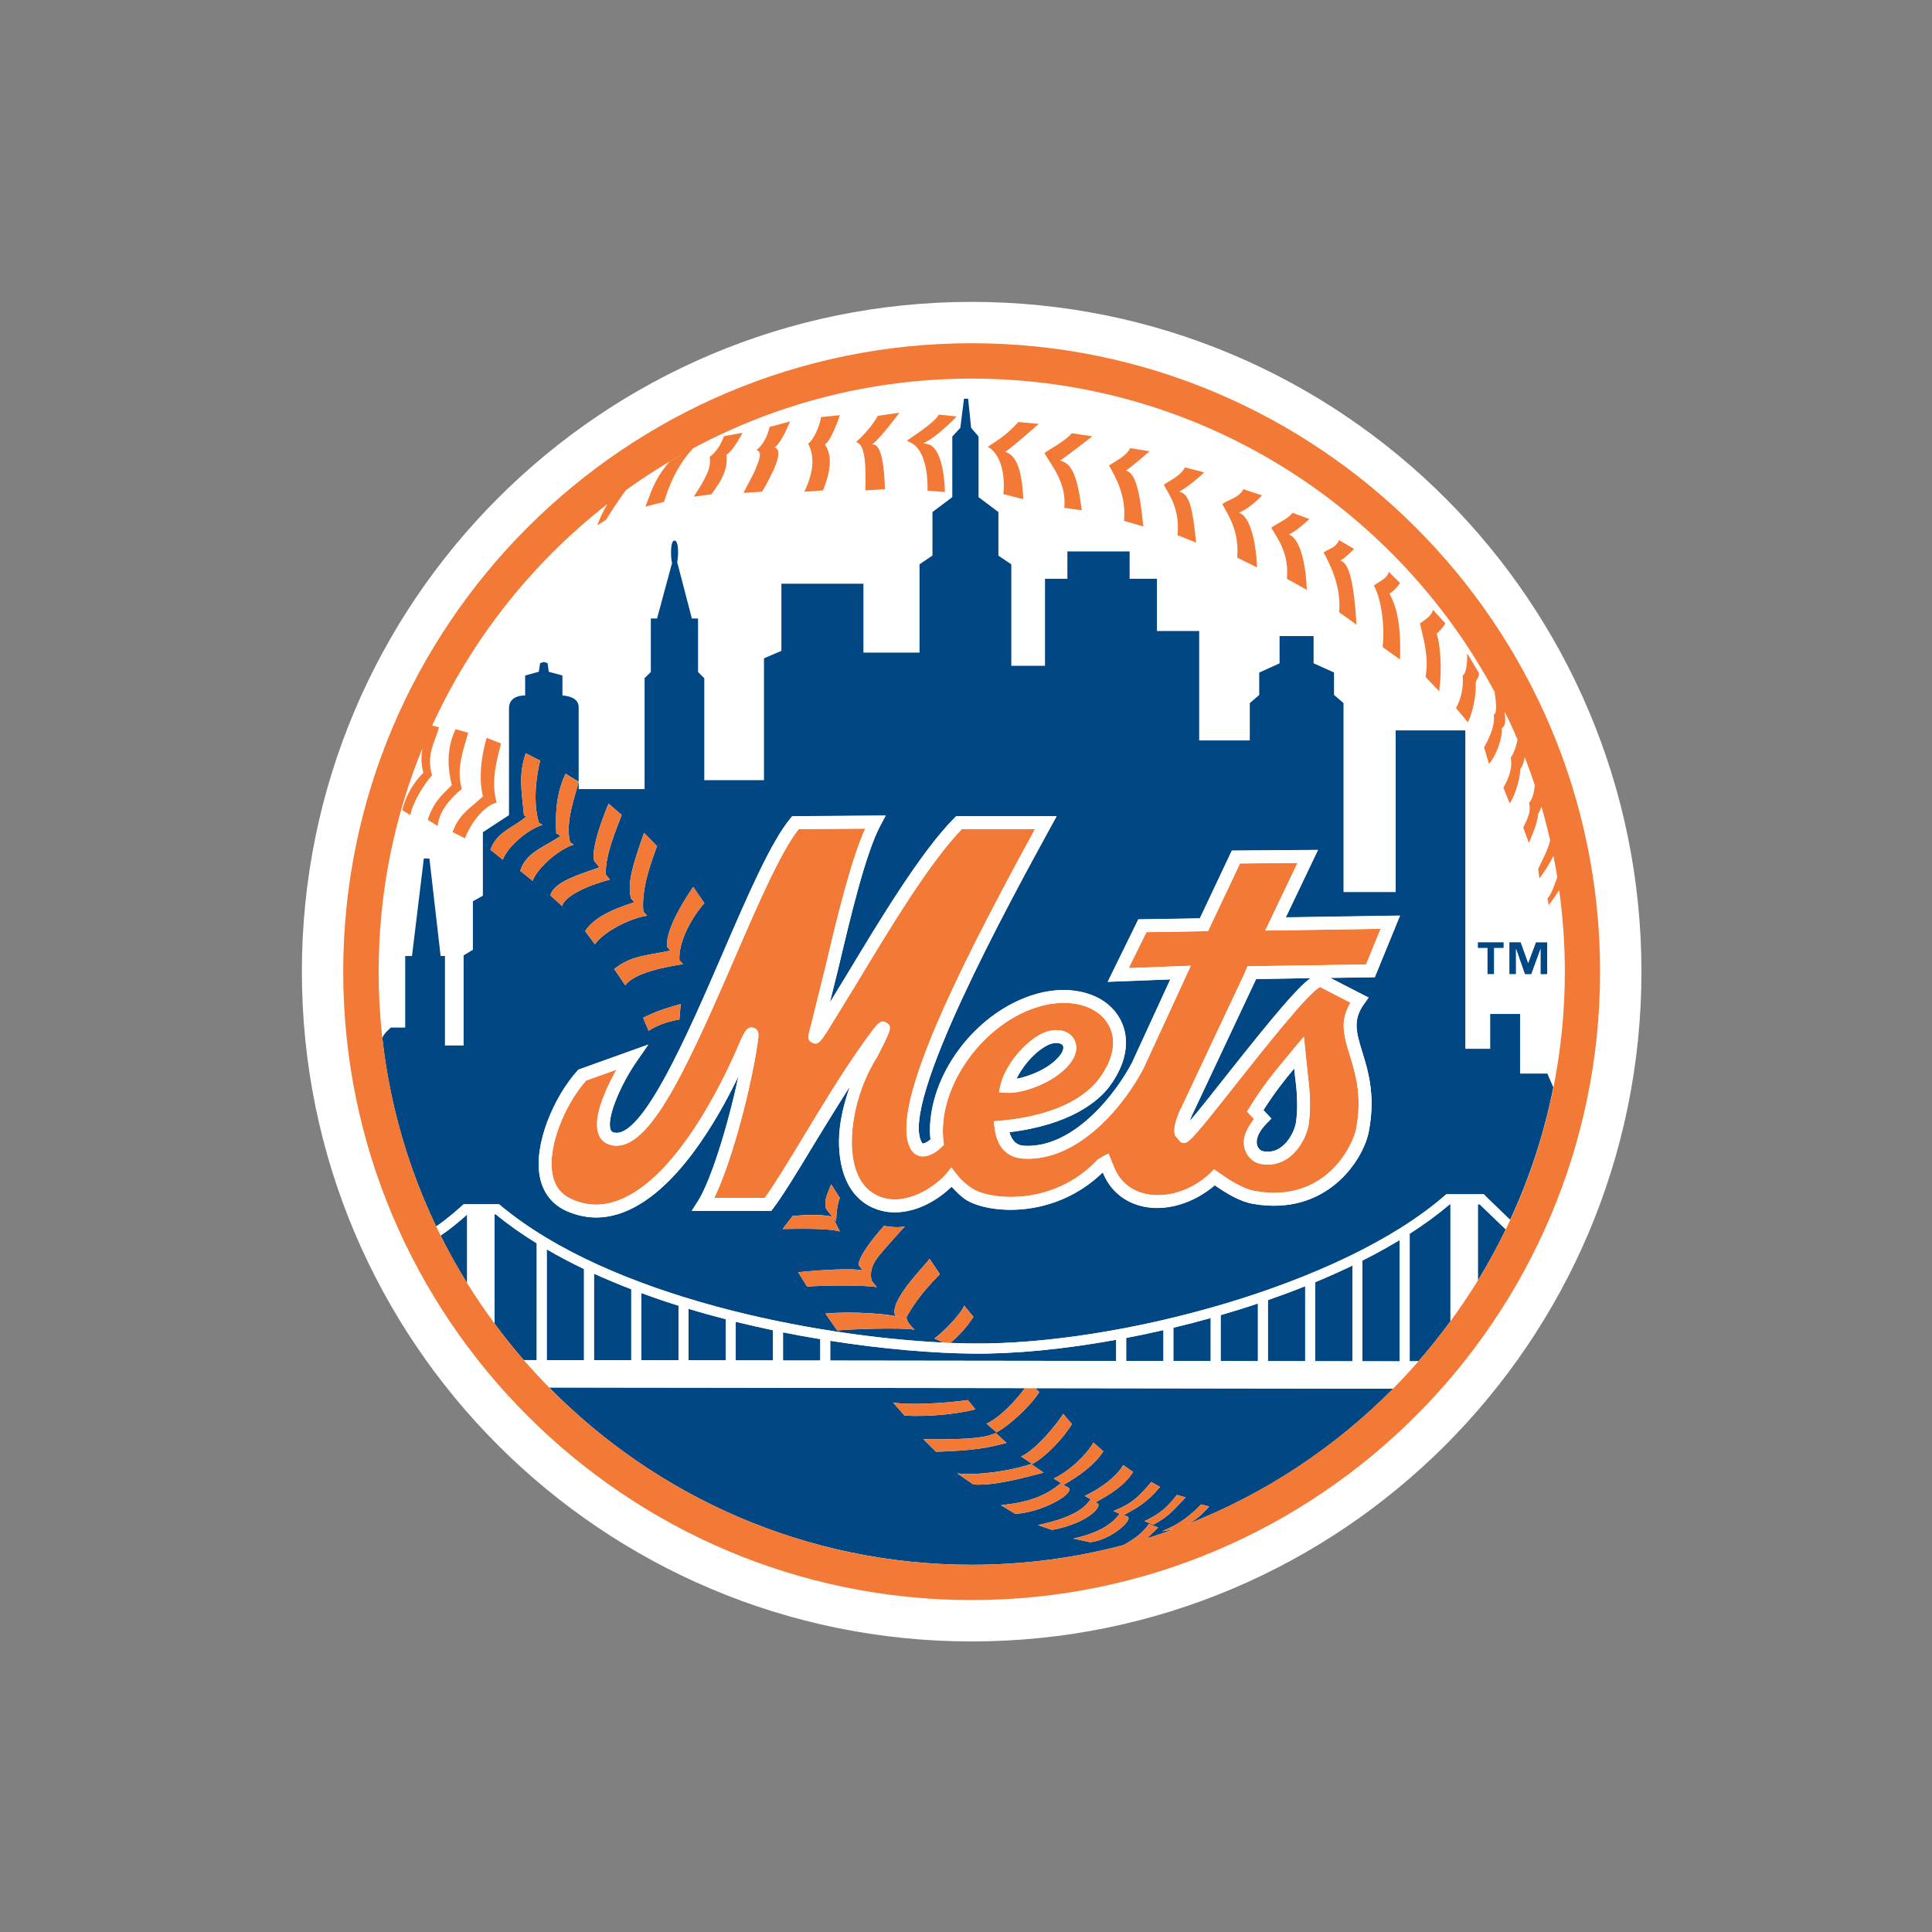 <svg width="512" height="512" viewBox="0 0 512 512" xmlns="http://www.w3.org/2000/svg"><rect x="0" y="0" width="512" height="512" fill="#808080" stroke="none"/><title>new-york-mets</title><g fill="none" fill-rule="evenodd"><path d="M257.494 435C355.527 435 435 355.527 435 257.5 435 159.475 355.527 80 257.494 80 159.47 80 80 159.474 80 257.5 80 355.528 159.47 435 257.494 435" id="Shape" fill="#FFF"/><path d="M391.956 178.413l-3.13-5.27c0 .698.083 5.23-1.233 5.896.383 3.09-.533 6.55-1.732 8.59l3.14 3.79c1.55-3.13 2.27-7.97 2.05-10.45.38-1.31.8-1.14.92-2.57" id="Shape" fill="#F37937"/><path d="M383.046 165.228l-3.283-3.63c-.5 1.815-1.982 2.48-3.464 3.63.81 3.623 2.48 8.896 1.48 14.168l3.61 3.798c.83-5.94.33-12.202-.65-15.324 1.15-.825 2.3-2.642 2.3-2.642" id="Shape" fill="#F37937"/><path d="M371.02 154.517l-2.95-2.964c-.5 1.817-2.48 2.466-3.965 3.623 1.65 2.965 2.966 9.56 2.315 16.316l4.597 3.29c.334-10.21-1.15-14.333-2.782-17.466 1.8-1.15 2.784-2.8 2.784-2.8" id="Shape" fill="#F37937"/><path d="M355.212 148.587c1.815-1.158 3.614-3.13 3.614-3.13l-3.948-2.308c-1.15 2.3-2.63 2.14-4.114 3.28 1.648 2.97 4.78 9.06 4.114 15.82l4.613 3.29c-.66-10.55-1.81-16.31-4.27-16.97" id="Shape" fill="#F37937"/><path d="M342.518 135.902c-1.148 1.64-4.113 2.8-5.596 3.948 1.648 2.964 4.78 6.754 4.114 13.518l5.28 2.957c-.334-8.563-2.314-14-4.78-14.66 2.466-1.157 5.448-4.12 5.448-4.12" id="Shape" fill="#F37937"/><path d="M323.912 133.587c1.647 2.966 4.595 7.42 3.948 14.175l5.28 2.632c-.35-8.238-2.316-13.843-4.782-14.492 3.282-1.49 6.097-4.622 6.097-4.622l-4.948-1.64c-1.15 2.307-4.113 2.798-5.595 3.947" id="Shape" fill="#F37937"/><path d="M308.42 128.48c1.65 2.967 4.282 6.59 3.632 13.352l4.93 1.973c-1-10.22-1.982-12.85-4.448-13.51 2.966-1.648 6.597-5.105 6.597-5.105l-5.11-1.324c-1.15 2.31-4.13 3.467-5.59 4.615" id="Shape" fill="#F37937"/><path d="M299.508 118.763c-1.15 2.308-4.098 3.457-5.597 4.614 1.65 2.965 4.62 7.904 3.97 14.667l5.12 1.482c-1-9.887-2.16-14.175-4.63-14.833 1.82-1.157 6.27-5.105 6.27-5.105" id="Shape" fill="#F37937"/><path d="M284.033 114.806c-1.983 2.308-5.78 4.124-7.246 5.272 1.633 2.964 5.93 7.745 5.264 14.5l4.62.66c-1.31-10.87-3.3-12.52-5.76-13.178 1.82-1.157 8.56-6.43 8.56-6.43" id="Shape" fill="#F37937"/><path d="M269.857 111.84c-3.464 3.957-6.6 5.43-8.075 6.59 2.632 1.323 4.776 5.77 4.123 12.524l5.268 1.326c-.316-8.58-2.298-11.87-4.78-12.527 1.818-1.16 8.897-7.42 8.897-7.42" id="Shape" fill="#F37937"/><path d="M240.367 116.78c.278.233 1.23.54 2.048 1.2 1.466 1.19 3.53 4.605 3.39 12.068l4.607.334c-.246-8.57-2.395-11.31-3.228-12.002-.612-.666-1.92-.774-2.536-.932 3.484-1.383 8.89-7.088 8.89-7.088l-4.768-.49c-.828 1.97-6.925 5.76-8.403 6.91" id="Shape" fill="#F37937"/><path d="M222.564 110.026l-4.944.5c-.49 2.63-1.97 5.93-3.452 7.08 1.64 2.972 1.64 7.253-.996 12.692l4.944-.333c2.63-6.588 1.982-9.887.5-12.193 1.815-1.15 3.948-7.746 3.948-7.746" id="Shape" fill="#F37937"/><path d="M238.383 109.367l-5.763.826c-1.153 2.307-4.288 5.77-5.76 6.92 1.558.66 2.79 2.14 2.466 12.852l5.19-.326c-.326-11.87-2.554-11.87-3.387-11.87 1.81-1.15 7.25-8.41 7.25-8.41" id="Shape" fill="#F37937"/><path d="M200.488 119.254c1.57.525.796 2.44-.208 4.93-.883 2.207-2.012 3.89-3.253 6.44l4.94-.326c3.302-5.606 5.77-11.044 3.302-11.702 1.81-1.15 4.11-6.92 4.11-6.92l-5.44 1.48c-.66 2.974-1.99 4.94-3.47 6.098" id="Shape" fill="#F37937"/><path d="M188.062 121.07c.425 2.573-.466 4.87-4.21 10.543l4.635-.6c4.514-5.822 4.12-8.554 4.072-10.552 1.94-1.19 4.22-5.78 4.22-5.78l-4.93.93c-.88 2.4-2.16 4.28-3.79 5.47" id="Shape" fill="#F37937"/><path d="M122.386 209.054c-1.65-5.606.683-10.928 1.678-14.876l-3.328-.94c-2.64 5.606-1.977 10.87-.99 14.833-2.637 2.64-4.736 4.23-6.385 9.17l2.62 1.65c.33-3.62 3.12-7.19 6.42-9.83" id="Shape" fill="#F37937"/><path d="M128.974 195.545c-1.77 5.997-1.973 11.536-.987 15.49-2.645 2.642-6.38 4.532-8.033 9.48l3.27 1.665c1.315-3.624 4.763-8.503 8.39-9.503-1.645-5.597.172-11.71 1.163-15.66" id="Shape" fill="#F37937"/><path d="M157.415 360.457l9.882.018v-18.807c-3.374-1.3-6.666-2.682-9.882-4.132" id="Shape" fill="#004784"/><path d="M144.89 360.443l9.882.016V336.3c-3.416-1.633-6.726-3.364-9.882-5.213" id="Shape" fill="#004784"/><path d="M392.14 319.163h-.483v20.173c2.666-4.38 5.146-8.895 7.38-13.527l-6.446-6.2s-.21-.23-.45-.45" id="Shape" fill="#004784"/><path d="M275.422 368.92c-2.315 3.63-7.713 8.696-11.332 10.678l-2.64-2.315c3.573-1.633 7.842-6.213 10.14-9.41l-126.06-.168c28.53 28.985 68.18 46.976 111.963 46.976 13.913 0 27.422-1.81 40.265-5.23 3.698-2.03 5.53-3.84 6.713-5.59l2.45.95-2.98 2.88c2.34-.73 4.67-1.51 6.95-2.35l-2.96.47c4.95-1.98 7.77-4.49 10.4-7.12l2.13.536c-3.03 3.28-4.13 3.864-6.11 4.846 20.774-8.094 39.414-20.47 54.837-36.044l-94.78-.133 1.037 1.05zm-35.718 6.23l-3.02-3.466c3.953.667 12.577.335 19.828-.648l1.982 2.465c-5.28 1.32-12.53 1.99-18.79 1.65zm5 6.263c14.114.165 16.913-.666 19.22-1.65l2.803 2.632c-5.275 1.316-8.15 2-18.69 2.333l-3.332-3.315zm13.274 12.01l-4.282-2.964c5.27.64 14.297-.67 19.56-2.49l3.315 2.3c-5.28 1.33-12.66 3.48-18.59 3.15zm7.27 5.465c6.593-.65 11.54-2.167 15.82-5.78l2.13 1.165c1.65 1.633-7.23 6.58-14.14 6.913l-3.81-2.298zm46.638-2.734l2.3.667c-3.966 4.29-4.95 5.28-8.58 7.25l-2.3-.96c4.298-1.98 6.264-3.96 8.58-6.94zm-6.78-3.414l2.314 1.317c-3.598 4.248-6.063 5.53-9.628 7.48l.9.3c1.982.666-4.1 6.213-9.745 6.878l-4.498-.966c7.76-1.77 10.56-4.34 12.27-6.57l.25.08-1.9-.82c4.93-1.99 6.75-3.77 10.03-7.72zm-7.447-4.482l2.63 1.833c-2.32 3.64-6.22 6-9.85 7.98l-.77-.43.76.59c2.31.32-1.35 5.25-11.56 7.22l-3.83-1.28c10.71-2.28 12.71-5.194 14.02-6.843l-1.6-.9c4.3-1.983 8.53-5.18 10.18-8.147zm-7.9-5.962l2.65 2.315c-2.32 3.64-6.9 6.87-10.53 8.85l-2.63-1.65c4.28-1.98 8.88-6.53 10.51-9.51zm-7.98-7.58l2.3 2.666c-2.3 3.797-6.87 8.612-10.5 10.594l-2.97-1.982c4.28-1.982 9.86-9.195 11.16-11.277z" id="Shape" fill="#004784"/><path d="M384.195 319.163c-3.15 2.698-6.73 5.315-10.61 7.797v33.8h2.313c2.982-3.416 5.814-6.965 8.495-10.63v-30.966h-.198" id="Shape" fill="#004784"/><path d="M280.803 279.82c.665-.817 1-1.582 1-2.166 0-.283-.085-.517-.234-.716-.57-.633-2.35-.95-4.55.367-3.53 2.1-6.28 5.73-7.65 8.595 3.53-.667 8.76-2.748 11.42-6.08" id="Shape" fill="#004784"/><path d="M142.25 329.51c-3.89-2.4-7.543-4.964-10.88-7.714h-.315v28.968c2.46 3.332 5.042 6.563 7.754 9.68h3.43" id="Shape" fill="#004784"/><path d="M361.058 360.74l9.894.02v-32.15c-3.13 1.882-6.43 3.715-9.894 5.447" id="Shape" fill="#004784"/><path d="M348.53 360.725l9.895.016v-25.36c-3.18 1.54-6.496 3-9.894 4.42" id="Shape" fill="#004784"/><path d="M336.022 360.707l9.877.018V340.85c-3.24 1.3-6.53 2.517-9.88 3.683" id="Shape" fill="#004784"/><path d="M116.763 327.442c2.154 4.333 4.51 8.546 7.043 12.627v-18.21c-.925.85-3.91 3.5-7.043 5.58" id="Shape" fill="#004784"/><path d="M402.836 284.533V268.71h-7.914v9.226h-6.596V193.57h-18.458v42.836h-13.826v-50.08l-2.514-2.175v-5.93l-5.414-2.44v-7.22H339.1v7.23l-5.395 2.45v5.93l-2.498 2.176v9.878h-13.41v-29h-11.192v-13.84h-7.245v-7.253h-16.492v7.254h-5.932v23.06h-8.928v-26.89l-3.42-2.314V135.7l-5.264-3.954v-16.06l-1.966-2.3-.8-7.72h-1.09l-.975 7.72-2.124 2.3v16.057l-5.26 3.955v11.527l-3.42 2.317v23.404h-14.87V154.69h-21.74v17.79l-4.62 1.982v32.29h-15.82v-27.02l-1.65-1.65v-14.17h-1.64L179.47 149c.135-.715.227-1.614.227-2.62 0-2.25-.426-3.124-.945-3.124-.504 0-.924.874-.924 3.123 0 1.1.1 2.11.266 2.85l-3.968 14.68h-1.65v14.17l-1.653 1.64v29.4h-17.456v-1.95c-.99 3.96-3.595 10.54-2.308 15.97l-.43-.27 1.41 1c-3.63.99-9.56 5.94-10.88 9.56l-3.3-2.65c1.63-4.9 5.82-5.99 10.72-9.23l-1.17-.726c-.2-4.81-.17-10.16 2.46-15.764l3.48 2.1v-19.8c0-2.963-4.298-3.04-4.298-3.04v-5.302l-3.62-.99-.32-2.275-.99-.326-.99.325-.336 2.273-3.624.99v5.303s-4.28-.25-4.28 3.373v28.325l-6.923 4.545v16.81l-2.644 1.48v12.86l-2.46 1.474v23.89h-4.946v-23.72h-1.155l-2.96-25.82-1.48-.05-3.14 25.87h-1.8v18.96h-3.797s-2.36 1.983-2.242 2.982c.55 4.897 1.32 9.71 2.302 14.442.05.28.11.55.18.83.177.834.356 1.684.555 2.53 2.59 11.13 6.37 21.825 11.2 31.92 3.423-2.315 6.85-5.5 6.88-5.53l.38-.35h9.406l.374.3c29.154 24.354 83.27 34.715 117.42 36.363l-2.434-1.1c3.29-2.315 7.58-7.38 7.907-8.712l2.452 2.98c-1.5 2.4-3.966 5.2-6.15 6.91 2.12.09 4.16.14 6.1.15 38.25.35 97.582-15.32 124.97-39.21l.38-.33h9.96l1.23 1.25 5.746 5.53c5.13-11.08 9.01-22.82 11.44-35.1l-1.58-3.66-7.247-.004zM133.26 227.835l-3.29-2.63c1.628-4.908 6.82-6.24 9.482-8.838l-.59-.284c-.652-6.595-1.494-10.86.48-16.457l3.807 1.948c-1 3.957-1.99 10.878-.34 16.475l.99.56c-3.62.99-9.23 5.6-10.55 9.22zm43.503 23.07c-.333-3.954 3.348-10.676 6.946-15.865l2.96 4.306c-2.95 3.282-6.89 9.837-6.62 15.083l.98 1.09c-4.61.66-13.01 2.3-15.32 5.6l-2.94-4.32c4.6-3.62 8.18-3.44 14.89-4.9l-.91-1.01zm3.624 15.173l-.335 4.113c-2.923.45-6 1.52-8.157 2.99l-1.453-3.45.712-.36c3.295-1.65 6.93-2.63 9.233-3.28zm-9.707-45.363l3.444 3.507c-1.312 3.6-4.244 11.11-3.632 17.35l1 1.1c-4.615.658-11.543 4.28-13.846 7.58l-2.58-3.525c2.935-4.58 10.368-6.655 13.063-7.653l-.93-1.016c-.99-4.284.5-8.782 3.48-17.343zm-11.832 9.144l-.957-1.2c-1.89-1.16 1.08-10.35 3.39-15.69l3.47 2.99c-1.3 3.59-4.37 10.38-4.21 15.79l1.08 1.35c-6.27 1.65-12.04 4.46-12.65 7.01l-3.11-2.818c.93-3.84 8.7-5.81 13.01-7.454zm60.093 90.58c-.65-2.63.33-3.95 1.33-6.6l2.3 3.63c-.98 2.3-.98 6.26-.98 6.26l-.89-1.1 1.87 3.73c-3.29-1-12.51-.67-15.16-.67l2.65-3.45c3.92-.335 6.56-.5 10.47.15l-1.57-1.966zm-7.45 16.72c6.18-.65 14.43-1.1 17.17-.49l-1.13-1.4c-.03-2.2 3.67-7.016 6.76-10.415 0 0 3.36.683 5.5.15-2.85 3.2-5.74 6.28-7.343 8.414-1.55 2.08-1.996 4.33-1.38 6.097l1.304 1.6c-3.293-.65-15.182-.48-18.472-.15l-2.382-3.814zm28.88 11.61c-.69 1.11 1.83 3.46 2.01 3.63h.01-.01c-3.3-.67-17.23-.15-20.52.18l-3.11-4.468c6.27-.668 18.28-.018 20.64 1.316 2.32 1.3.16 0 .16 0l-2.32-.8c-1.64-3.95 7.78-13.077 9.11-15.043l2.73 4.08c-5.93 6.034-7.53 9.214-8.69 11.097zm123.96-89.81l-11.81.17 10.18 5.23-1.16 1.61c-1.48 2.036-2.03 3.867-2.03 5.767 0 2.114.687 4.313 1.5 6.98 1.137 3.697 2.47 8.03 2.47 13.692 0 2.264-.216 4.73-.734 7.444-1.42 7.464-11.11 22.64-30.77 19.14-3.495-.634-6.96-2.765-10.042-4.898-5.546 4.73-12.843 7.03-19.172 5.58-5.03-1.15-8.76-4.5-10.51-9.015-12.71 12.36-29.853 11.01-35.95 7.446l-.05-.01c-1.66-1.033-2.85-2.333-4.067-3.63-2.876 2.83-9.294 7.545-16.86 6.693-5.024-.7-8.82-3.53-10.98-8.213-1.348-2.93-1.998-6.544-1.998-10.475 0-4.664 1.163-9.646 2.874-14.54-3.2 4.994-6.42 10.21-9.435 15.19-4.443 7.346-8.29 13.693-10.88 17.074l-.51.664h-21.07l1.676-2.62c3.257-5.13 7.83-19.49 10.703-33.046-5.82 12.076-16.65 30.682-30.36 35.995-5.208 2.016-10.347 1.9-15.286-.33-3.69-1.668-6.093-4.718-6.946-8.83-1.81-8.71 3.736-21.457 9.9-28.27l.29-.317 18.53-6.647-3.04 4.38c-4.21 6.044-8.103 14.99-6.983 18.14.176.5.44.664.777.765 7.5 2.148 19.86-26.452 28.896-47.336 6.58-15.24 12.802-29.633 17.96-35.84l.505-.606 21.907-.17 2.865-.017-1.34 2.523c-4.006 7.48-8.013 24.442-11.232 38.08 0 0-1.137 4.594-2.22 8.925 2.066-3.37 4.2-6.86 4.2-6.86 8.86-14.72 19.89-33.06 28.77-41.99l.5-.5h26.624l-1.388 2.516c-11.06 20.2-40.45 73.813-34.31 84.01.128.2.19.2.23.2.46.05 1.315-.468 2.04-1.07-.072-.766-.143-1.55-.143-2.33 0-14.676 11.46-30.484 26.49-35.7 9.33-3.24 18.557-1.36 22.97 4.665 1.667 2.27 2.485 4.88 2.485 7.68 0 3.716-1.463 7.746-4.362 11.63-2.85 3.812-10.23 10.16-26.52 12.125.65 2.165 1.73 3.497 3.963 3.613 13.177.7 24.438-14.14 28.52-22.02l10.16-22.087c-3.832.158-16.593.65-16.593.65l8.112-16.542s14.44-.24 16.304-.265c.8-1.72 8.477-17.956 8.477-17.956l22.824-.187s-6.76 14.195-8.53 17.868c4.55-.063 30.27-.463 30.27-.463l-6.68 16.322z" id="Shape" fill="#004784"/><path d="M315.282 297.127c2.382-2.8 6.08-7.464 9.527-11.844 12.84-16.24 18.97-23.508 22.48-26.057-7.2.108-13.43.21-14.41.225-.07.14-16.64 35.36-16.64 35.36-.45.89-.72 1.62-.97 2.32" id="Shape" fill="#004784"/><path d="M333.04 302.64c0 .3.032.6.116.884.267.9.95 1.434 1.5 1.55 1.75.366 3.364.03 4.797-1.017 2.3-1.633 3.797-4.797 4.047-6.914.2-1.6.266-3.08.266-4.48 0-2.83-.298-5.33-.633-7.945 0 0-.1-.95-.15-1.566-2.515 2.996-5.147 6.313-8.163 11.043.483.518 2.1 2.232 2.1 2.232l-1.15 1.184c-1.763 1.77-2.73 3.55-2.73 5.03" id="Shape" fill="#004784"/><path d="M194.98 360.51l9.89.015v-7.994c-3.285-.7-6.593-1.44-9.89-2.25" id="Shape" fill="#004784"/><path d="M169.933 360.475l9.887.016v-14.47c-3.335-1.03-6.634-2.16-9.887-3.36" id="Shape" fill="#004784"/><path d="M207.506 360.542h9.882v-5.664c-3.253-.533-6.554-1.133-9.882-1.8" id="Shape" fill="#004784"/><path d="M182.46 360.49l9.887.02v-10.913c-3.31-.85-6.61-1.764-9.887-2.764" id="Shape" fill="#004784"/><path d="M323.495 360.693l9.88.016v-15.28c-3.25 1.1-6.548 2.11-9.88 3.08" id="Shape" fill="#004784"/><path d="M220.028 355.31v5.248l75.784.1v-5.614c-13.56 2.465-26.637 3.764-37.917 3.665-10.47-.11-23.68-1.17-37.867-3.4" id="Shape" fill="#004784"/><path d="M310.967 360.675l9.895.018V349.28c-3.297.934-6.596 1.783-9.895 2.566" id="Shape" fill="#004784"/><path d="M298.458 360.657l9.878.018v-8.196c-3.313.76-6.613 1.46-9.878 2.08" id="Shape" fill="#004784"/><path d="M142.816 218.05c-1.65-5.598-.658-12.52.334-16.476l-3.806-1.948c-1.973 5.597-1.133 9.862-.48 16.457l.588.284c-2.66 2.598-7.854 3.93-9.483 8.837l3.29 2.63c1.31-3.614 6.92-8.227 10.54-9.218" id="Shape" fill="#F37937"/><path d="M147.422 220.848l1.167.725c-4.9 3.24-9.09 4.33-10.72 9.228l3.29 2.65c1.31-3.62 7.24-8.57 10.88-9.56l-1.41-1 .42.27c-1.29-5.43 1.31-12.02 2.3-15.97l-3.48-2.1c-2.638 5.61-2.66 10.96-2.466 15.77" id="Shape" fill="#F37937"/><path d="M161.6 233.116l-1.074-1.35c-.16-5.404 2.91-12.2 4.21-15.79l-3.465-2.99c-2.3 5.338-5.27 14.525-3.38 15.684l.96 1.19c-4.31 1.64-12.08 3.615-13.01 7.455l3.12 2.815c.62-2.55 6.39-5.365 12.66-7.014" id="Shape" fill="#F37937"/><path d="M168.127 239.07c-2.693 1-10.128 3.075-13.064 7.654l2.58 3.524c2.304-3.297 9.234-6.92 13.848-7.58l-1-1.1c-.61-6.238 2.32-13.75 3.64-17.35l-3.44-3.506c-2.97 8.563-4.46 13.06-3.48 17.34" id="Shape" fill="#F37937"/><path d="M171.895 273.173c2.156-1.466 5.234-2.532 8.157-2.982l.335-4.11c-2.303.65-5.94 1.64-9.233 3.28l-.712.37" id="Shape" fill="#F37937"/><path d="M165.72 261.125c2.31-3.298 10.71-4.938 15.32-5.606l-.986-1.1c-.27-5.25 3.673-11.8 6.622-15.09l-2.964-4.31c-3.6 5.19-7.28 11.91-6.946 15.863l.908 1.01c-6.705 1.455-10.29 1.28-14.89 4.896" id="Shape" fill="#F37937"/><path d="M210.05 322.262l-2.645 3.448c2.645 0 11.864-.334 15.16.666l-1.87-3.73.89 1.098s0-3.964.98-6.262l-2.3-3.632c-.994 2.65-1.98 3.966-1.322 6.597l1.578 1.966c-3.91-.65-6.55-.483-10.47-.15" id="Shape" fill="#F37937"/><path d="M232.354 341.135l-1.303-1.6c-.61-1.764-.17-4.013 1.38-6.095 1.61-2.13 4.5-5.214 7.35-8.413-2.14.532-5.49-.15-5.49-.15-3.09 3.398-6.79 8.213-6.75 10.41l1.14 1.4c-2.74-.617-10.992-.167-17.17.482l2.39 3.81c3.29-.33 15.18-.5 18.47.15" fill="#F37937"/><path d="M237.218 348.648l2.32.8s2.156 1.3-.164 0c-2.365-1.333-14.376-1.984-20.64-1.316l3.117 4.464c3.3-.335 17.23-.85 20.53-.184-.18-.165-2.7-2.514-2.01-3.63 1.17-1.883 2.76-5.064 8.69-11.095l-2.72-4.08c-1.33 1.965-10.75 11.093-9.11 15.04" fill="#F37937"/><path d="M257.978 348.997l-2.457-2.982c-.32 1.333-4.61 6.396-7.9 8.712l2.44 1.1c.6.032 1.19.05 1.78.083 2.19-1.715 4.65-4.514 6.15-6.913" fill="#F37937"/><path d="M256.512 371.036c-7.25.983-15.874 1.317-19.827.648l3.02 3.466c6.258.334 13.508-.334 18.79-1.65" fill="#F37937"/><path d="M263.924 379.763c-2.307.984-5.106 1.817-19.22 1.65l3.332 3.315c10.54-.335 13.413-1.018 18.69-2.333" fill="#F37937"/><path d="M273.256 387.976c-5.264 1.816-14.29 3.13-19.56 2.483l4.282 2.96c5.93.33 13.312-1.82 18.594-3.15" fill="#F37937"/><path d="M283.2 394.273l-2.13-1.166c-4.283 3.614-9.228 5.13-15.82 5.78l3.81 2.3c6.91-.335 15.79-5.283 14.14-6.914" fill="#F37937"/><path d="M261.45 377.28l2.64 2.316c3.62-1.982 9.017-7.046 11.332-10.678l-1.033-1.048h-2.8c-2.3 3.2-6.57 7.78-10.14 9.41" fill="#F37937"/><path d="M273.59 387.976c3.63-1.982 8.195-6.797 10.494-10.594l-2.3-2.665c-1.3 2.082-6.88 9.295-11.16 11.277" fill="#F37937"/><path d="M281.884 393.456c3.63-1.982 8.212-5.212 10.527-8.844l-2.64-2.315c-1.63 2.982-6.23 7.53-10.51 9.513" fill="#F37937"/><path d="M289.082 397.305c-1.317 1.65-3.315 4.565-14.026 6.847l3.83 1.282c10.212-1.965 13.877-6.897 11.56-7.213l-.765-.58.77.44c3.63-1.98 7.53-4.34 9.85-7.98l-2.63-1.83c-1.65 2.97-5.88 6.17-10.18 8.15" fill="#F37937"/><path d="M296.976 401.27l-.25-.085c-1.716 2.232-4.514 4.797-12.277 6.563l4.49.966c5.64-.666 11.72-6.213 9.74-6.878l-.9-.3c3.56-1.95 6.03-3.233 9.63-7.48l-2.32-1.317c-3.28 3.94-5.1 5.73-10.03 7.71" fill="#F37937"/><path d="M305.604 404.068c3.63-1.966 4.615-2.966 8.58-7.245l-2.3-.667c-2.314 2.983-4.282 4.964-8.58 6.946" fill="#F37937"/><path d="M393.24 316.516h-9.96l-.384.333c-27.385 23.88-86.72 39.56-124.97 39.21-1.94-.02-3.98-.07-6.1-.15-.586-.04-1.177-.05-1.774-.09-34.15-1.65-88.267-12.01-117.422-36.36l-.374-.3h-9.407l-.38.35c-.03.03-3.46 3.21-6.88 5.53.38.8.78 1.6 1.17 2.39 3.13-2.08 6.12-4.73 7.04-5.58v18.21c2.28 3.68 4.7 7.24 7.25 10.69v-28.96h.31c3.33 2.74 6.99 5.31 10.88 7.71v30.93h-3.44c2.16 2.48 4.41 4.91 6.72 7.26l126.06.17h2.8l94.78.132c2.31-2.35 4.56-4.77 6.73-7.25h-2.32v-33.8c3.88-2.48 7.462-5.1 10.61-7.8h.2v30.965c2.566-3.497 4.98-7.096 7.263-10.794v-20.17h.484c.233.214.45.45.45.45l6.445 6.194c.42-.833.8-1.683 1.182-2.515l-5.75-5.53-1.238-1.244zm-238.468 43.94l-9.882-.015v-29.35c3.156 1.85 6.466 3.58 9.882 5.22v24.16zm12.527.02l-9.89-.02v-22.92c3.21 1.45 6.51 2.833 9.88 4.132v18.807zm12.52.015l-9.89-.01v-17.83c3.25 1.2 6.55 2.34 9.88 3.37v14.48zm12.52.02l-9.89-.02v-13.65c3.27 1 6.57 1.92 9.88 2.77v10.91zm12.52.02l-9.89-.01v-10.23c3.3.8 6.6 1.55 9.89 2.25v8zm12.52.02h-9.88v-7.46c3.33.67 6.63 1.27 9.88 1.8v5.67zm78.42.12l-75.79-.1v-5.24c14.19 2.234 27.393 3.3 37.862 3.4 11.28.1 24.357-1.2 37.916-3.665v5.614zm12.52.02l-9.88-.012v-6.1c3.26-.614 6.56-1.314 9.874-2.08v8.196zm12.522.02l-9.895-.02v-8.83c3.296-.78 6.595-1.63 9.892-2.56v11.41zm12.51.018l-9.88-.02v-12.18c3.333-.965 6.63-1.98 9.88-3.082v15.276zm12.525.016l-9.88-.02v-16.18c3.35-1.164 6.646-2.38 9.88-3.68v19.87zm12.524.016l-9.892-.015V339.8c3.4-1.415 6.714-2.88 9.894-4.413v25.37zm12.53.02l-9.895-.02v-26.69c3.465-1.73 6.762-3.564 9.893-5.447v32.15z" fill="#FFF"/><path d="M257.494 90.96c-91.83 0-166.54 74.71-166.54 166.54s74.712 166.538 166.54 166.538c91.837 0 166.545-74.708 166.545-166.537 0-91.83-74.71-166.54-166.55-166.54zM400.22 323.296c-.384.833-.767 1.683-1.184 2.514-2.233 4.63-4.715 9.145-7.38 13.526-2.28 3.698-4.696 7.297-7.26 10.794-2.683 3.665-5.516 7.214-8.496 10.63-2.166 2.48-4.414 4.897-6.73 7.244-15.425 15.574-34.064 27.95-54.836 36.046 1.982-.982 3.08-1.567 6.113-4.846l-2.13-.532c-2.633 2.63-5.45 5.146-10.395 7.128l2.966-.466c-2.283.833-4.614 1.617-6.947 2.35l2.99-2.883-2.45-.94c-1.18 1.75-3.01 3.57-6.71 5.6-12.84 3.42-26.35 5.23-40.26 5.23-43.78 0-83.43-17.99-111.96-46.97-2.302-2.35-4.56-4.78-6.72-7.26-2.71-3.113-5.29-6.35-7.75-9.68-2.55-3.45-4.97-7.01-7.25-10.69-2.53-4.08-4.89-8.293-7.042-12.625-.39-.8-.79-1.6-1.172-2.4-4.83-10.092-8.61-20.79-11.196-31.914-.2-.85-.38-1.697-.558-2.53-.07-.284-.13-.55-.18-.834-2.187-10.41-3.34-21.2-3.34-32.26 0-21.002 4.146-41.06 11.66-59.38-.496 2.357-.384 4.364.19 6.655-2.64 2.64-4.48 5.653-5.604 9.885L108.74 216c.69-3.45 3.45-7.905 5.753-10.546-1.638-5.605.84-8.77 1.83-12.727l-1.787-.46c10.58-23.094 26.595-43.2 46.405-58.674-.972 1.72-2.103 3.91-2.624 5.62l2.31-1.483s2.69-4.465 5.278-7.856c5.054-3.63 10.318-6.97 15.778-9.995l-4.296 2.49c-4.25 4.993-4.812 8.22-6.362 11.89l4.97-1.26c.886-3.148 3.27-9.61 7.75-14.24 22.01-11.754 47.12-18.424 73.778-18.424 59.885 0 112.02 33.647 138.56 83.027.214 1.558.9 5.506-.22 6.063.38 3.1-1.39 6.554-2.57 8.602l1.317 4.45c2.05-2.47 3.58-6.98 3.38-9.46 1.416-1.058.77-3.04.75-4.47 1.2 2.45 2.35 4.93 3.415 7.444-.16.908-.75 3.473-1.81 4.797.6 2.876-.715 5.81-1.93 7.95l1.647 4.13c.736-.5 2.87-6.016 2.817-9.057.8-1.05 1-2.18 1.2-3.156.95 2.472 1.85 4.963 2.683 7.494-.15 1.25-.55 3.667-1.534 4.59.615 2.767-.718 4.73-1.55 6.548l1.482 4.115s2.48-5.514 2.41-7.497c.4-.925.78-1.466.913-2.19.867 2.965 1.634 5.95 2.316 8.97-.55 2.58-2.02 5.013-3.17 7.644l.318 2.47s1.98-2.47 3.73-5.985c.384 1.874.715 3.75 1.017 5.64-.313.95-1.73 5.036-2.6 5.612l.34 1.817s1.75-2.34 2.765-4c.98 7.08 1.5 14.293 1.5 21.63 0 10.507-1.05 20.77-3.014 30.697-2.438 12.277-6.32 24.018-11.45 35.096z" fill="#F37937"/><path d="M343.85 228.702c-3.747.025-13.625.108-15.242.124-.817 1.732-8.477 17.94-8.477 17.94s-14.5.242-16.32.266c-.63 1.273-3.21 6.522-4.7 9.536l16.46-.633-12.52 27.18c-4.8 9.262-16.89 24.737-31.76 23.94-3.1-.17-6.934-1.717-7.71-8.147l-.21-1.75 1.75-.15c16.648-1.467 23.54-7.596 26.175-11.127 4.18-5.61 4.848-11.17 1.868-15.25-3.53-4.81-11.21-6.2-19.09-3.46-14.53 5.05-25.74 21.58-24.04 35.4l.107.82-.585.588c-.46.466-2.86 2.73-5.346 2.48-1.116-.116-2.06-.7-2.76-1.78-.84-1.384-1.24-3.25-1.24-5.55 0-14.59 15.98-46.27 34.075-79.384h-19.4c-8.525 8.795-19.206 26.5-27.84 40.844 0 0-7.54 12.32-7.763 12.654-1.866 2.848-2.5 3.797-3.99 3.13-.74-.333-1.04-.782-1.04-1.55 0-.8.33-1.947.8-3.665l3.76-15.18c3.14-13.3 6.68-27.893 10.48-36.37-3.78.02-16.212.115-17.64.13-4.788 6.106-10.738 19.79-17.06 34.407-13.64 31.553-23.298 52.025-32.958 49.244-1.47-.42-2.523-1.42-3.05-2.9-.26-.733-.375-1.566-.375-2.466 0-4.362 2.74-10.243 5.19-14.54-3.675 1.316-7.524 2.698-8.09 2.897-4.84 5.48-9.154 14.86-9.154 22.04 0 1.03.097 2.03.28 2.964.64 3.08 2.28 5.18 5 6.412 4.146 1.864 8.286 1.95 12.66.25 15.528-6.014 27.85-32.318 31.26-40.23 1.85-4.314 2.55-5.913 4.33-5.413.98.3 1.296.93 1.296 1.98 0 .75-.154 1.713-.353 2.93 0 0-.25 1.6-.25 1.633-2.16 12.71-6.9 30-11.11 38.546h13.39c2.476-3.38 6.05-9.26 10.205-16.11 4.838-8.01 10.34-17.09 15.246-24.004 4.595-6.463 5.18-7.297 6.814-6.297 1.622.967 1.172 1.87-2.43 8.963-6.393 9.995-8.62 23.837-5.085 31.517 1.677 3.613 4.494 5.712 8.316 6.246 7.275.815 13.71-5.08 15.04-6.715l1.36-1.67 1.317 1.715c1.22 1.58 2.69 2.88 4.57 4.065 4.78 2.762 20.91 4.53 32.6-7.58l.18-.25 2-1.185.985-.45.73 1.85s.35.914.533 1.263c1.85 5.05 5.615 6.86 8.448 7.53 5.662 1.3 12.425-.87 17.257-5.5l1-.983 1.17.82c2.98 2.12 6.46 4.366 9.64 4.93 18.877 3.365 26.055-12.343 26.82-16.41.485-2.51.67-4.76.67-6.83 0-5.143-1.22-9.08-2.318-12.67-.85-2.784-1.65-5.38-1.65-8.03 0-1.934.65-3.916 1.783-5.985-2.483-1.285-7.165-3.69-8.03-4.14-3.014 1.372-15.06 16.6-22.338 25.812-12.76 16.173-12.91 16.09-14.64 15.24l-1.433-1.684c-.74-2.197.792-5.76 1.78-7.677 0 0 16.61-35.293 16.59-35.23l.813-1.97s29.318-.46 31.417-.482c.566-1.407 2.7-6.595 3.863-9.444-4.33.05-30.583.47-30.583.47s6.8-14.25 8.55-17.913zm-78.694 58.83c.89-4.03 4.902-10.062 10.116-13.16 3.33-1.963 6.98-1.83 8.862.335.633.732 1.08 1.75 1.08 2.948 0 1.266-.48 2.716-1.747 4.297-4.05 5.065-12.61 7.914-16.758 7.646l-1.97-.115.41-1.95zm65.336 7.03l.7-1.1c3.6-5.814 6.596-9.41 9.477-12.875l2.26-2.766 2.61-3.09.98 9.58c.46 3.94.96 8 .35 13.25-.34 2.83-2.19 6.95-5.43 9.3-2.23 1.58-4.83 2.13-7.5 1.567-1.88-.4-3.468-1.933-4.068-3.913-.133-.484-.25-1.1-.25-1.85 0-1.55.82-3.697 2.733-6.08-.5-.52-1.885-2-1.885-2z" fill="#F37937"/><path d="M329.89 304.49c.6 1.982 2.184 3.515 4.065 3.914 2.666.567 5.265.016 7.495-1.566 3.248-2.35 5.097-6.464 5.432-9.295.615-5.25.115-9.312-.35-13.243l-.983-9.578-2.62 3.097-2.27 2.76c-2.88 3.46-5.88 7.06-9.48 12.87l-.7 1.1s1.38 1.48 1.88 2c-1.92 2.38-2.73 4.53-2.73 6.08 0 .75.12 1.36.25 1.85zm4.932-10.295c3.014-4.73 5.646-8.045 8.162-11.043.05.615.15 1.566.15 1.566.335 2.615.634 5.114.634 7.945 0 1.4-.067 2.88-.266 4.48-.25 2.117-1.75 5.28-4.047 6.914-1.434 1.05-3.05 1.383-4.8 1.016-.547-.115-1.23-.648-1.497-1.55-.084-.28-.117-.583-.117-.882 0-1.48.97-3.26 2.74-5.03l1.15-1.18-2.1-2.23z" fill="#FFF"/><path d="M349.265 225.254l-22.823.184s-7.678 16.233-8.477 17.957c-1.866.025-16.307.266-16.307.266l-8.112 16.55s12.76-.49 16.592-.65c-1.867 4.07-10.16 22.09-10.16 22.09-4.083 7.88-15.343 22.72-28.52 22.02-2.23-.11-3.312-1.45-3.963-3.61 16.29-1.962 23.67-8.31 26.518-12.122 2.9-3.882 4.365-7.914 4.365-11.627 0-2.8-.818-5.414-2.483-7.68-4.414-6.025-13.643-7.91-22.97-4.667-15.03 5.215-26.49 21.025-26.49 35.7 0 .78.072 1.566.147 2.33-.73.6-1.582 1.115-2.04 1.065-.038 0-.105 0-.23-.2-6.142-10.193 23.25-63.81 34.31-84.006l1.384-2.516h-26.624l-.5.5c-8.882 8.93-19.91 27.27-28.77 41.994 0 0-2.133 3.49-4.2 6.862 1.084-4.33 2.22-8.927 2.22-8.927 3.218-13.638 7.225-30.6 11.23-38.08l1.34-2.528-2.864.016-21.905.166-.507.605c-5.155 6.21-11.38 20.6-17.962 35.84-9.036 20.89-21.396 49.49-28.897 47.34-.334-.1-.6-.27-.775-.77-1.12-3.15 2.773-12.095 6.985-18.14l3.04-4.38-18.532 6.644-.29.317c-6.165 6.81-11.712 19.558-9.9 28.27.854 4.11 3.257 7.16 6.947 8.83 4.938 2.23 10.077 2.347 15.284.33 13.71-5.313 24.54-23.92 30.358-35.995-2.874 13.56-7.446 27.92-10.703 33.05l-1.67 2.617h21.07l.51-.666c2.59-3.38 6.44-9.73 10.88-17.073 3.02-4.98 6.24-10.197 9.44-15.194-1.71 4.897-2.87 9.877-2.87 14.54 0 3.93.65 7.547 1.998 10.478 2.16 4.68 5.96 7.51 10.98 8.21 7.568.85 13.986-3.863 16.863-6.694 1.22 1.295 2.41 2.595 4.067 3.63l.05.014c6.093 3.566 23.24 4.915 35.95-7.445 1.75 4.52 5.48 7.86 10.51 9.01 6.33 1.45 13.624-.85 19.17-5.58 3.08 2.13 6.546 4.267 10.04 4.9 19.657 3.5 29.35-11.675 30.767-19.137.518-2.714.734-5.18.734-7.444 0-5.66-1.334-9.993-2.47-13.69-.813-2.666-1.5-4.866-1.5-6.98 0-1.9.55-3.73 2.036-5.768l1.164-1.616-10.18-5.23c4.8-.07 11.81-.176 11.81-.176l6.68-16.32-30.263.47c1.766-3.68 8.53-17.87 8.53-17.87zm16.622 20.896c-1.165 2.85-3.297 8.038-3.863 9.445-2.1.025-31.416.484-31.416.484l-.817 1.97c.02-.07-16.59 35.22-16.59 35.22-.98 1.91-2.51 5.48-1.78 7.68l1.44 1.68c1.73.85 1.88.93 14.64-15.25 7.28-9.21 19.33-24.44 22.34-25.816.87.45 5.55 2.856 8.03 4.14-1.13 2.067-1.78 4.05-1.78 5.982 0 2.65.8 5.245 1.65 8.03 1.1 3.595 2.32 7.53 2.32 12.672 0 2.064-.18 4.314-.664 6.83-.767 4.063-7.945 19.77-26.82 16.41-3.18-.57-6.66-2.818-9.643-4.935l-1.17-.813-1 .984c-4.83 4.63-11.595 6.797-17.257 5.497-2.836-.663-6.6-2.48-8.45-7.527-.183-.35-.532-1.268-.532-1.268l-.732-1.85-.98.45-2 1.183-.185.25c-11.693 12.11-27.824 10.344-32.604 7.58-1.88-1.184-3.35-2.484-4.57-4.065l-1.32-1.718-1.36 1.665c-1.33 1.632-7.763 7.53-15.04 6.71-3.82-.532-6.64-2.63-8.315-6.246-3.54-7.68-1.31-21.52 5.082-31.517 3.6-7.096 4.05-7.996 2.424-8.96-1.635-1-2.22-.17-6.815 6.294-4.907 6.913-10.41 15.99-15.246 24.004-4.15 6.85-7.73 12.728-10.2 16.11h-13.39c4.206-8.544 8.944-25.835 11.11-38.546 0-.03.247-1.632.247-1.632.2-1.215.358-2.18.358-2.93 0-1.047-.32-1.68-1.297-1.98-1.775-.5-2.475 1.1-4.33 5.413-3.41 7.912-15.73 34.215-31.256 40.227-4.377 1.7-8.515 1.617-12.66-.25-2.72-1.23-4.36-3.33-5-6.412-.188-.936-.284-1.934-.284-2.966 0-7.18 4.316-16.556 9.154-22.04.57-.196 4.417-1.58 8.09-2.894-2.45 4.296-5.19 10.177-5.19 14.54 0 .9.12 1.733.38 2.466.525 1.48 1.58 2.48 3.05 2.9 9.66 2.78 19.318-17.69 32.956-49.245 6.32-14.616 12.27-28.3 17.05-34.404 1.43-.017 13.867-.11 17.647-.134-3.797 8.476-7.336 23.07-10.477 36.37l-3.76 15.18c-.472 1.713-.8 2.864-.8 3.663 0 .77.298 1.218 1.04 1.55 1.49.668 2.122-.28 3.99-3.13.22-.334 7.76-12.655 7.76-12.655 8.633-14.34 19.316-32.05 27.84-40.843h19.394c-18.098 33.116-34.08 64.796-34.08 79.386 0 2.3.393 4.166 1.234 5.55.704 1.086 1.645 1.67 2.76 1.785 2.488.25 4.886-2.014 5.345-2.482l.585-.58-.102-.818c-1.703-13.825 9.51-30.35 24.04-35.398 7.88-2.736 15.56-1.344 19.09 3.466 2.98 4.08 2.314 9.642-1.866 15.254-2.63 3.533-9.525 9.66-26.17 11.13l-1.75.15.21 1.75c.774 6.43 4.61 7.98 7.71 8.144 14.874.8 26.97-14.675 31.765-23.936l12.526-27.18s-12.54.484-16.455.633c1.48-3.018 4.064-8.264 4.697-9.538 1.817-.028 16.325-.27 16.325-.27s7.66-16.21 8.474-17.94c1.62-.016 11.495-.1 15.243-.124-1.75 3.664-8.546 17.915-8.546 17.915s26.25-.42 30.58-.47zM347.3 259.226c-3.516 2.55-9.647 9.816-22.49 26.057-3.447 4.38-7.145 9.044-9.526 11.844.25-.7.517-1.433.966-2.315 0 0 16.574-35.226 16.64-35.36.982-.017 7.213-.118 14.41-.226z" fill="#FFF"/><path d="M283.468 281.95c1.265-1.58 1.75-3.03 1.75-4.296 0-1.2-.45-2.216-1.083-2.948-1.88-2.166-5.53-2.3-8.86-.335-5.214 3.1-9.228 9.13-10.117 13.16l-.416 1.95 1.97.12c4.145.27 12.706-2.58 16.756-7.64zm-6.447-4.645c2.2-1.317 3.98-1 4.55-.367.15.2.24.433.24.716 0 .584-.33 1.35-1 2.165-2.66 3.33-7.89 5.41-11.42 6.08 1.37-2.87 4.12-6.5 7.65-8.6z" fill="#FFF"/><path d="M405 255.228h-.033l-1.984-5.513h-2.98v8.428h1.733v-6.712h.05l2.348 6.72h1.666l2.448-6.71h.034v6.72h1.732v-8.43h-2.964" fill="#004784"/><path d="M391.657 251.214h2.55v6.93h1.715v-6.93h2.548v-1.5h-6.813" fill="#004784"/></g></svg>